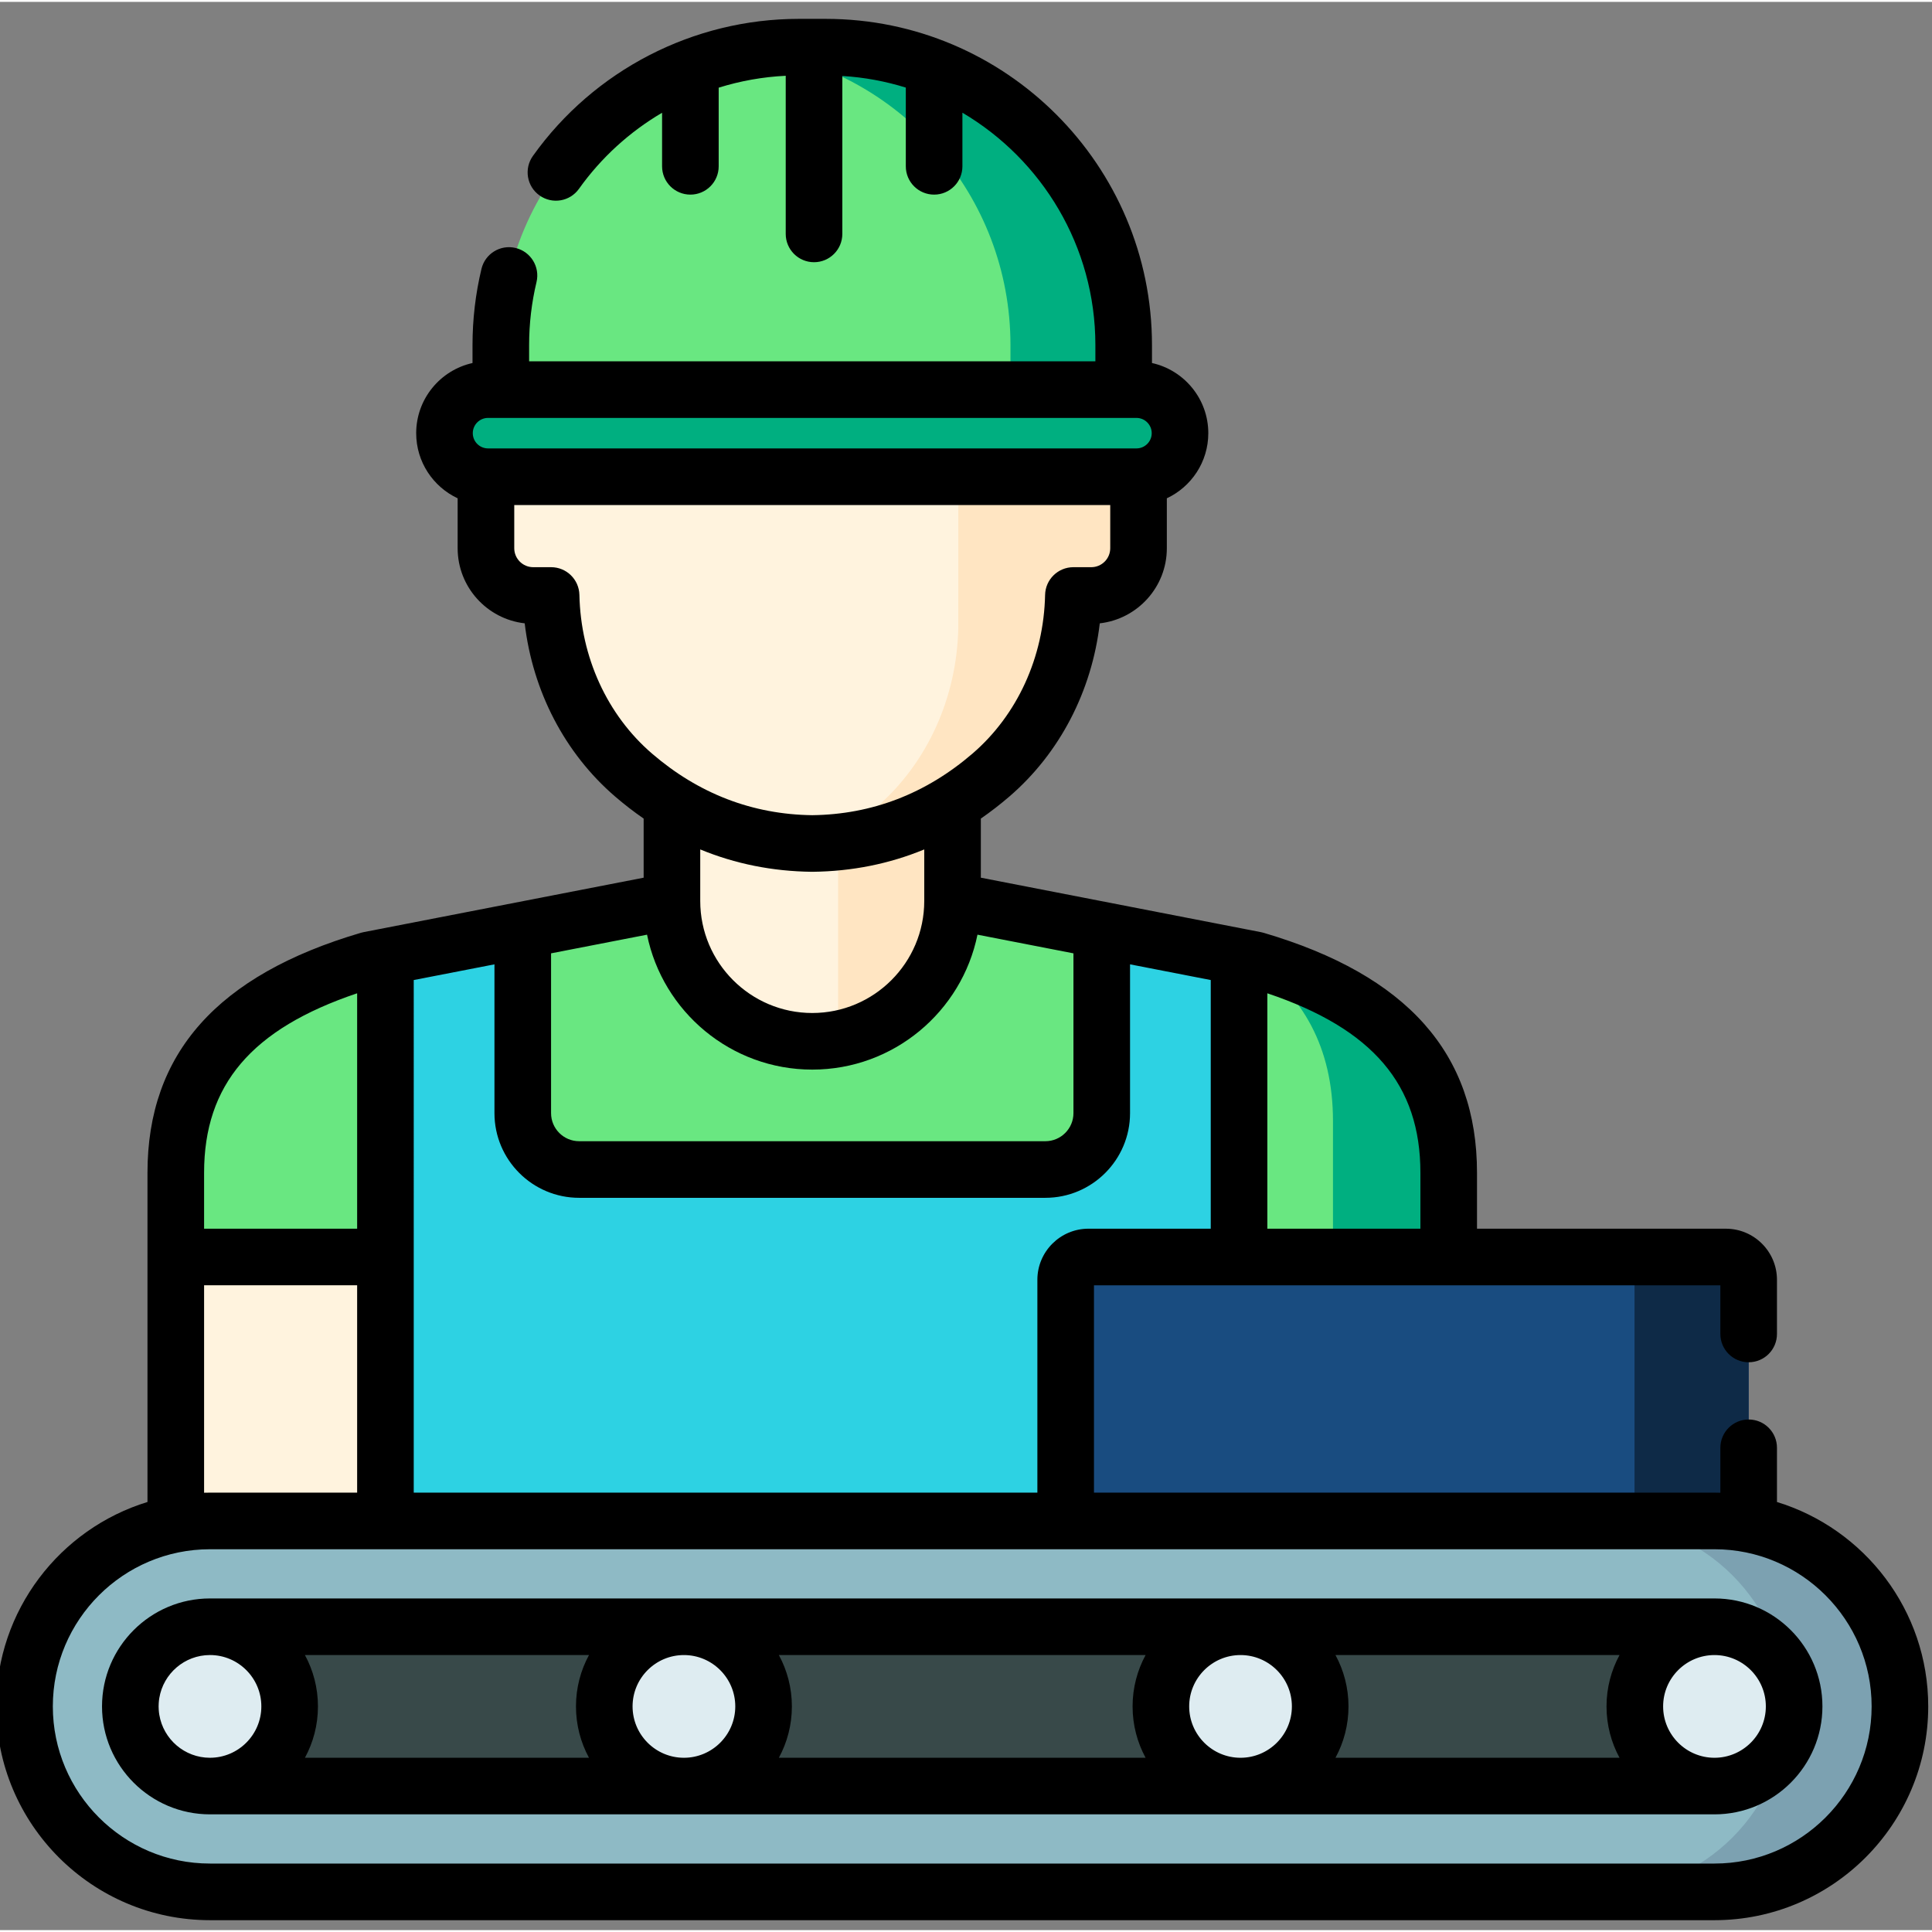 <?xml version="1.0"?>
<svg xmlns="http://www.w3.org/2000/svg" height="512px" viewBox="1 -4 511.999 511" width="512px" class=""><rect x="1" y="-4" width="511.999" height="511" fill="#808080" stroke="none"/><g><path d="m333.762 249.898-80.328-15.621v-52.266h-74.363v52.266l-80.328 15.621c-30.332 8.93-51.16 24.773-51.16 56.395v113.082c0 11.363 9.215 20.578 20.582 20.578h296.176c11.367 0 20.582-9.211 20.582-20.578v-113.082c0-31.621-20.828-47.465-51.16-56.395zm0 0" fill="#fff3de" data-original="#FFF3DE" class=""/><path d="m333.762 249.898-80.328-15.621c0 20.531-16.648 37.18-37.18 37.18-20.535 0-37.184-16.645-37.184-37.18l-80.328 15.621c-30.332 8.93-51.16 24.773-51.16 56.395v22.324h55.559v111.336h226.219v-111.336h55.559v-22.324c.004-31.621-20.824-47.465-51.156-56.395zm0 0" fill="#ff9838" data-original="#FF9838" class="" style="fill:#69E781" data-old_color="#ff9838"/><path d="m253.434 234.277v-52.266h-30.332v88.805c17.262-3.215 30.332-18.348 30.332-36.539zm0 0" fill="#ffe5c2" data-original="#FFE5C2" class=""/><path d="m333.762 249.898-1.129-.223c13.496 9.602 21.621 23.199 21.621 42.949v35.992h30.668v-22.324c0-31.621-20.828-47.465-51.16-56.395zm0 0" fill="#ff8709" data-original="#FF8709" class="" style="fill:#00AF80" data-old_color="#ff8709"/><path d="m103.145 249.039v190.914h226.219v-190.914l-36.391-7.074v48.531c0 8.25-6.691 14.941-14.941 14.941h-123.555c-8.254 0-14.941-6.691-14.941-14.941v-48.531zm0 0" fill="#2dd2e3" data-original="#2DD2E3"/><path d="m290.195 114.371h-4.719v-18.789c0-18.703-7.68-36.832-21.855-49.035-11.113-9.57-26.734-17.922-47.367-18.152-20.637.23-36.258 8.582-47.371 18.152-14.176 12.203-21.855 30.328-21.855 49.035v18.789h-4.719c-6.918 0-12.527 5.609-12.527 12.531v13.883c0 6.918 5.609 12.527 12.527 12.527h4.738c.391 18.184 8.031 35.684 21.836 47.57 11.113 9.57 26.734 17.922 47.367 18.152 20.637-.23 36.258-8.582 47.371-18.152 13.805-11.887 21.445-29.387 21.832-47.57h4.738c6.922 0 12.531-5.609 12.531-12.527v-13.883c0-6.922-5.609-12.531-12.527-12.531zm0 0" fill="#fff3de" data-original="#FFF3DE" class=""/><path d="m290.195 114.371h-4.719v-18.789c0-18.703-7.68-36.832-21.855-49.035-2.629-2.262-5.516-4.453-8.652-6.488l-.012 121.918c-.391 18.184-8.031 35.688-21.836 47.57-3.922 3.379-8.418 6.594-13.484 9.363 18.965-1.047 33.488-8.992 43.984-18.027 13.805-11.887 21.445-29.387 21.836-47.57h4.738c6.918 0 12.527-5.609 12.527-12.531v-13.879c0-6.922-5.609-12.531-12.527-12.531zm0 0" fill="#ffe5c2" data-original="#FFE5C2" class=""/><path d="m219.84 7.996h-7.176c-43.602 0-78.945 35.348-78.945 78.945v22.73h165.066v-22.73c0-43.598-35.344-78.945-78.945-78.945zm0 0" fill="#ff9838" data-original="#FF9838" class="" style="fill:#69E781" data-old_color="#ff9838"/><path d="m219.84 7.996h-7.176c-3.879 0-7.684.293-11.41.832 38.188 5.535 67.531 38.391 67.531 78.113v22.73h30v-22.73c0-43.598-35.344-78.945-78.945-78.945zm0 0" fill="#ff8709" data-original="#FF8709" class="" style="fill:#00AF80" data-old_color="#ff8709"/><path d="m302.172 121.836h-171.84c-6.371 0-11.539-5.164-11.539-11.539s5.168-11.543 11.539-11.543h171.84c6.375 0 11.539 5.168 11.539 11.543.004 6.375-5.164 11.539-11.539 11.539zm0 0" fill="#ff8709" data-original="#FF8709" class="" style="fill:#00AF80" data-old_color="#ff8709"/><path d="m464.414 412.258h-181v-77.602c0-3.336 2.707-6.039 6.043-6.039h168.918c3.336 0 6.039 2.703 6.039 6.039zm0 0" fill="#eab765" data-original="#EAB765" class="" style="fill:#194C80" data-old_color="#eab765"/><path d="m458.375 328.617h-30.25c3.336 0 6.039 2.703 6.039 6.039v77.602h30.25v-77.602c0-3.336-2.703-6.039-6.039-6.039zm0 0" fill="#d9ab5e" data-original="#D9AB5E" class="active-path" style="fill:#0E2A47" data-old_color="#d9ab5e"/><path d="m455.352 496.863h-398.703c-27.145 0-49.148-22.004-49.148-49.148 0-27.145 22.004-49.148 49.148-49.148h398.703c27.145 0 49.148 22.004 49.148 49.148 0 27.145-22.004 49.148-49.148 49.148zm0 0" fill="#8ebac5" data-original="#8EBAC5"/><path d="m455.352 398.566h-30c27.145 0 49.148 22.004 49.148 49.148 0 27.145-22.004 49.148-49.148 49.148h30c27.145 0 49.148-22.004 49.148-49.148 0-27.145-22.004-49.148-49.148-49.148zm0 0" fill="#7ca1b1" data-original="#7CA1B1" class=""/><path d="m56.648 468.828c-11.641 0-21.113-9.473-21.113-21.113s9.473-21.109 21.113-21.109h398.703c11.641 0 21.113 9.469 21.113 21.109s-9.473 21.113-21.113 21.113zm0 0" fill="#384949" data-original="#384949"/><g fill="#deecf1"><path d="m476.465 447.715c0 11.66-9.453 21.113-21.113 21.113-11.66 0-21.109-9.453-21.109-21.113s9.449-21.109 21.109-21.109c11.66 0 21.113 9.449 21.113 21.109zm0 0" data-original="#DEECF1" class=""/><path d="m77.758 447.715c0 11.66-9.449 21.113-21.109 21.113-11.66 0-21.113-9.453-21.113-21.113s9.453-21.109 21.113-21.109c11.66 0 21.109 9.449 21.109 21.109zm0 0" data-original="#DEECF1" class=""/><path d="m203.355 447.715c0 11.66-9.453 21.113-21.109 21.113-11.66 0-21.113-9.453-21.113-21.113s9.453-21.109 21.113-21.109c11.656 0 21.109 9.449 21.109 21.109zm0 0" data-original="#DEECF1" class=""/><path d="m350.867 447.715c0 11.66-9.453 21.113-21.113 21.113-11.656 0-21.109-9.453-21.109-21.113s9.453-21.109 21.109-21.109c11.66 0 21.113 9.449 21.113 21.109zm0 0" data-original="#DEECF1" class=""/></g><path d="m471.914 393.539v-14.359c0-4.141-3.355-7.5-7.5-7.5-4.141 0-7.5 3.359-7.5 7.5v11.91c-.52-.016-1.039-.023-1.562-.023h-164.438v-54.949h166v12.895c0 4.141 3.359 7.5 7.5 7.5 4.145 0 7.5-3.359 7.5-7.5v-14.355c0-7.465-6.07-13.539-13.539-13.539h-65.953v-14.824c0-31.59-18.496-52.391-56.543-63.59-.227-.066-.453-.125-.688-.168l-74.258-14.441v-15.664c2.59-1.789 5.117-3.742 7.582-5.863 13.324-11.473 21.828-27.902 23.938-45.879 9.984-1.129 17.77-9.621 17.77-19.902v-13.234c6.488-3.039 10.988-9.629 10.988-17.254 0-9.086-6.398-16.707-14.926-18.594v-4.758c0-47.668-38.781-86.445-86.445-86.445h-7.176c-27.902 0-54.234 13.582-70.445 36.332-2.402 3.375-1.617 8.059 1.758 10.461 3.375 2.406 8.055 1.617 10.457-1.758 5.914-8.301 13.461-15.125 22.023-20.156v14.195c0 4.145 3.359 7.5 7.5 7.5 4.145 0 7.5-3.355 7.5-7.5v-20.84c5.719-1.785 11.684-2.859 17.766-3.152v41.906c0 4.141 3.355 7.5 7.5 7.5 4.141 0 7.5-3.359 7.5-7.5v-41.855c5.82.352 11.457 1.406 16.824 3.078v20.863c0 4.145 3.355 7.5 7.5 7.5 4.141 0 7.5-3.355 7.5-7.5v-14.207c21.07 12.438 35.238 35.383 35.238 61.574v4.312h-150.066v-4.312c0-5.645.66-11.258 1.961-16.691.961-4.027-1.523-8.074-5.551-9.039-4.035-.969-8.074 1.523-9.039 5.551-1.574 6.574-2.371 13.363-2.371 20.18v4.762c-8.527 1.887-14.926 9.508-14.926 18.594 0 7.621 4.504 14.215 10.988 17.254v13.234c0 10.277 7.785 18.773 17.77 19.898 2.109 17.98 10.617 34.41 23.938 45.883 2.465 2.121 4.992 4.074 7.582 5.859v15.668l-74.258 14.438c-.234.047-.461.102-.688.168-38.047 11.203-56.543 32.004-56.543 63.594v87.242c-23.18 7.102-40.082 28.703-40.082 54.18 0 31.234 25.41 56.648 56.648 56.648h398.703c31.234 0 56.648-25.414 56.648-56.648 0-25.477-16.902-47.078-40.086-54.176zm-135.055-134.805c27.996 9.43 40.562 24.254 40.562 47.559v14.824h-40.562zm-210.566-148.438c0-2.23 1.812-4.043 4.039-4.043h171.84c2.23 0 4.043 1.816 4.043 4.043s-1.816 4.039-4.043 4.039h-171.84c-2.227 0-4.039-1.809-4.039-4.039zm28.254 42.855c-.09-4.078-3.418-7.34-7.5-7.34h-4.738c-2.77 0-5.027-2.254-5.027-5.027v-11.445h157.941v11.445c0 2.773-2.254 5.027-5.027 5.027h-4.738c-4.078 0-7.41 3.262-7.496 7.34-.355 16.504-7.363 31.828-19.23 42.047-12.363 10.645-26.652 16.141-42.477 16.336-15.824-.195-30.113-5.691-42.477-16.336-11.867-10.219-18.879-25.543-19.23-42.047zm91.387 67.457v13.668c0 16.363-13.316 29.68-29.68 29.68-16.367 0-29.684-13.312-29.684-29.68v-13.668c9.262 3.82 19.152 5.809 29.598 5.926h.168c10.445-.117 20.336-2.102 29.598-5.926zm-98.902 27.539 25.438-4.949c4.145 20.379 22.203 35.758 43.785 35.758 21.582 0 39.637-15.379 43.785-35.758l25.434 4.949v42.348c0 4.102-3.34 7.438-7.441 7.438h-123.555c-4.105 0-7.441-3.336-7.441-7.438v-42.348zm-36.387 7.074 21.391-4.16v39.434c0 12.375 10.066 22.438 22.441 22.438h123.555c12.371 0 22.441-10.062 22.441-22.438v-39.434l21.387 4.16v65.895h-32.402c-7.469 0-13.543 6.074-13.543 13.539v56.41h-165.27zm-55.559 51.07c0-23.305 12.562-38.129 40.559-47.559v62.383h-40.559zm0 29.824h40.559v54.949h-38.996c-.523 0-1.047.008-1.562.023zm400.266 153.246h-398.703c-22.965 0-41.648-18.684-41.648-41.648s18.684-41.648 41.648-41.648h398.703c22.965 0 41.648 18.684 41.648 41.648s-18.684 41.648-41.648 41.648zm0 0" data-original="#000000" class="" style="fill:#000000"/><path d="m455.352 419.105h-398.703c-15.777 0-28.613 12.836-28.613 28.609 0 15.777 12.836 28.609 28.613 28.609h398.703c15.777 0 28.609-12.832 28.609-28.609.004-15.773-12.832-28.609-28.609-28.609zm-398.703 42.223c-6.742 0-12.355-4.93-13.426-11.375-.012-.055-.02-.109-.027-.168-.02-.109-.035-.223-.047-.336-.008-.059-.016-.113-.023-.172-.023-.227-.047-.457-.059-.688-.02-.289-.031-.582-.031-.875 0-.293.012-.582.031-.871.012-.23.035-.461.059-.688.008-.059.016-.113.023-.172.012-.113.027-.227.047-.336.008-.059.016-.113.027-.172 1.07-6.441 6.684-11.371 13.426-11.371 7.504 0 13.609 6.105 13.609 13.609s-6.105 13.609-13.609 13.613zm100.438 0h-75.277c2.199-4.051 3.449-8.688 3.449-13.613 0-4.922-1.25-9.559-3.449-13.609h75.277c-2.199 4.051-3.449 8.688-3.449 13.609s1.25 9.562 3.449 13.613zm25.16 0c-7.508 0-13.609-6.105-13.609-13.613 0-7.504 6.102-13.609 13.609-13.609 7.504 0 13.609 6.105 13.609 13.609 0 7.508-6.105 13.613-13.609 13.613zm122.348 0h-97.188c2.199-4.051 3.449-8.688 3.449-13.613 0-4.922-1.25-9.559-3.449-13.609h97.188c-2.199 4.051-3.449 8.688-3.449 13.609s1.25 9.562 3.449 13.613zm25.16 0c-7.504 0-13.609-6.105-13.609-13.613 0-7.504 6.105-13.609 13.609-13.609 7.508 0 13.609 6.105 13.609 13.609 0 7.508-6.102 13.613-13.609 13.613zm25.16 0c2.199-4.051 3.449-8.688 3.449-13.613 0-4.922-1.25-9.559-3.449-13.609h75.277c-2.199 4.051-3.449 8.688-3.449 13.609 0 4.926 1.25 9.562 3.449 13.613zm100.438 0c-7.504 0-13.609-6.109-13.609-13.613s6.105-13.609 13.609-13.609c7.504 0 13.613 6.105 13.613 13.609 0 7.508-6.109 13.613-13.613 13.613zm0 0" data-original="#000000" class="" style="fill:#000000"/></g> </svg>
